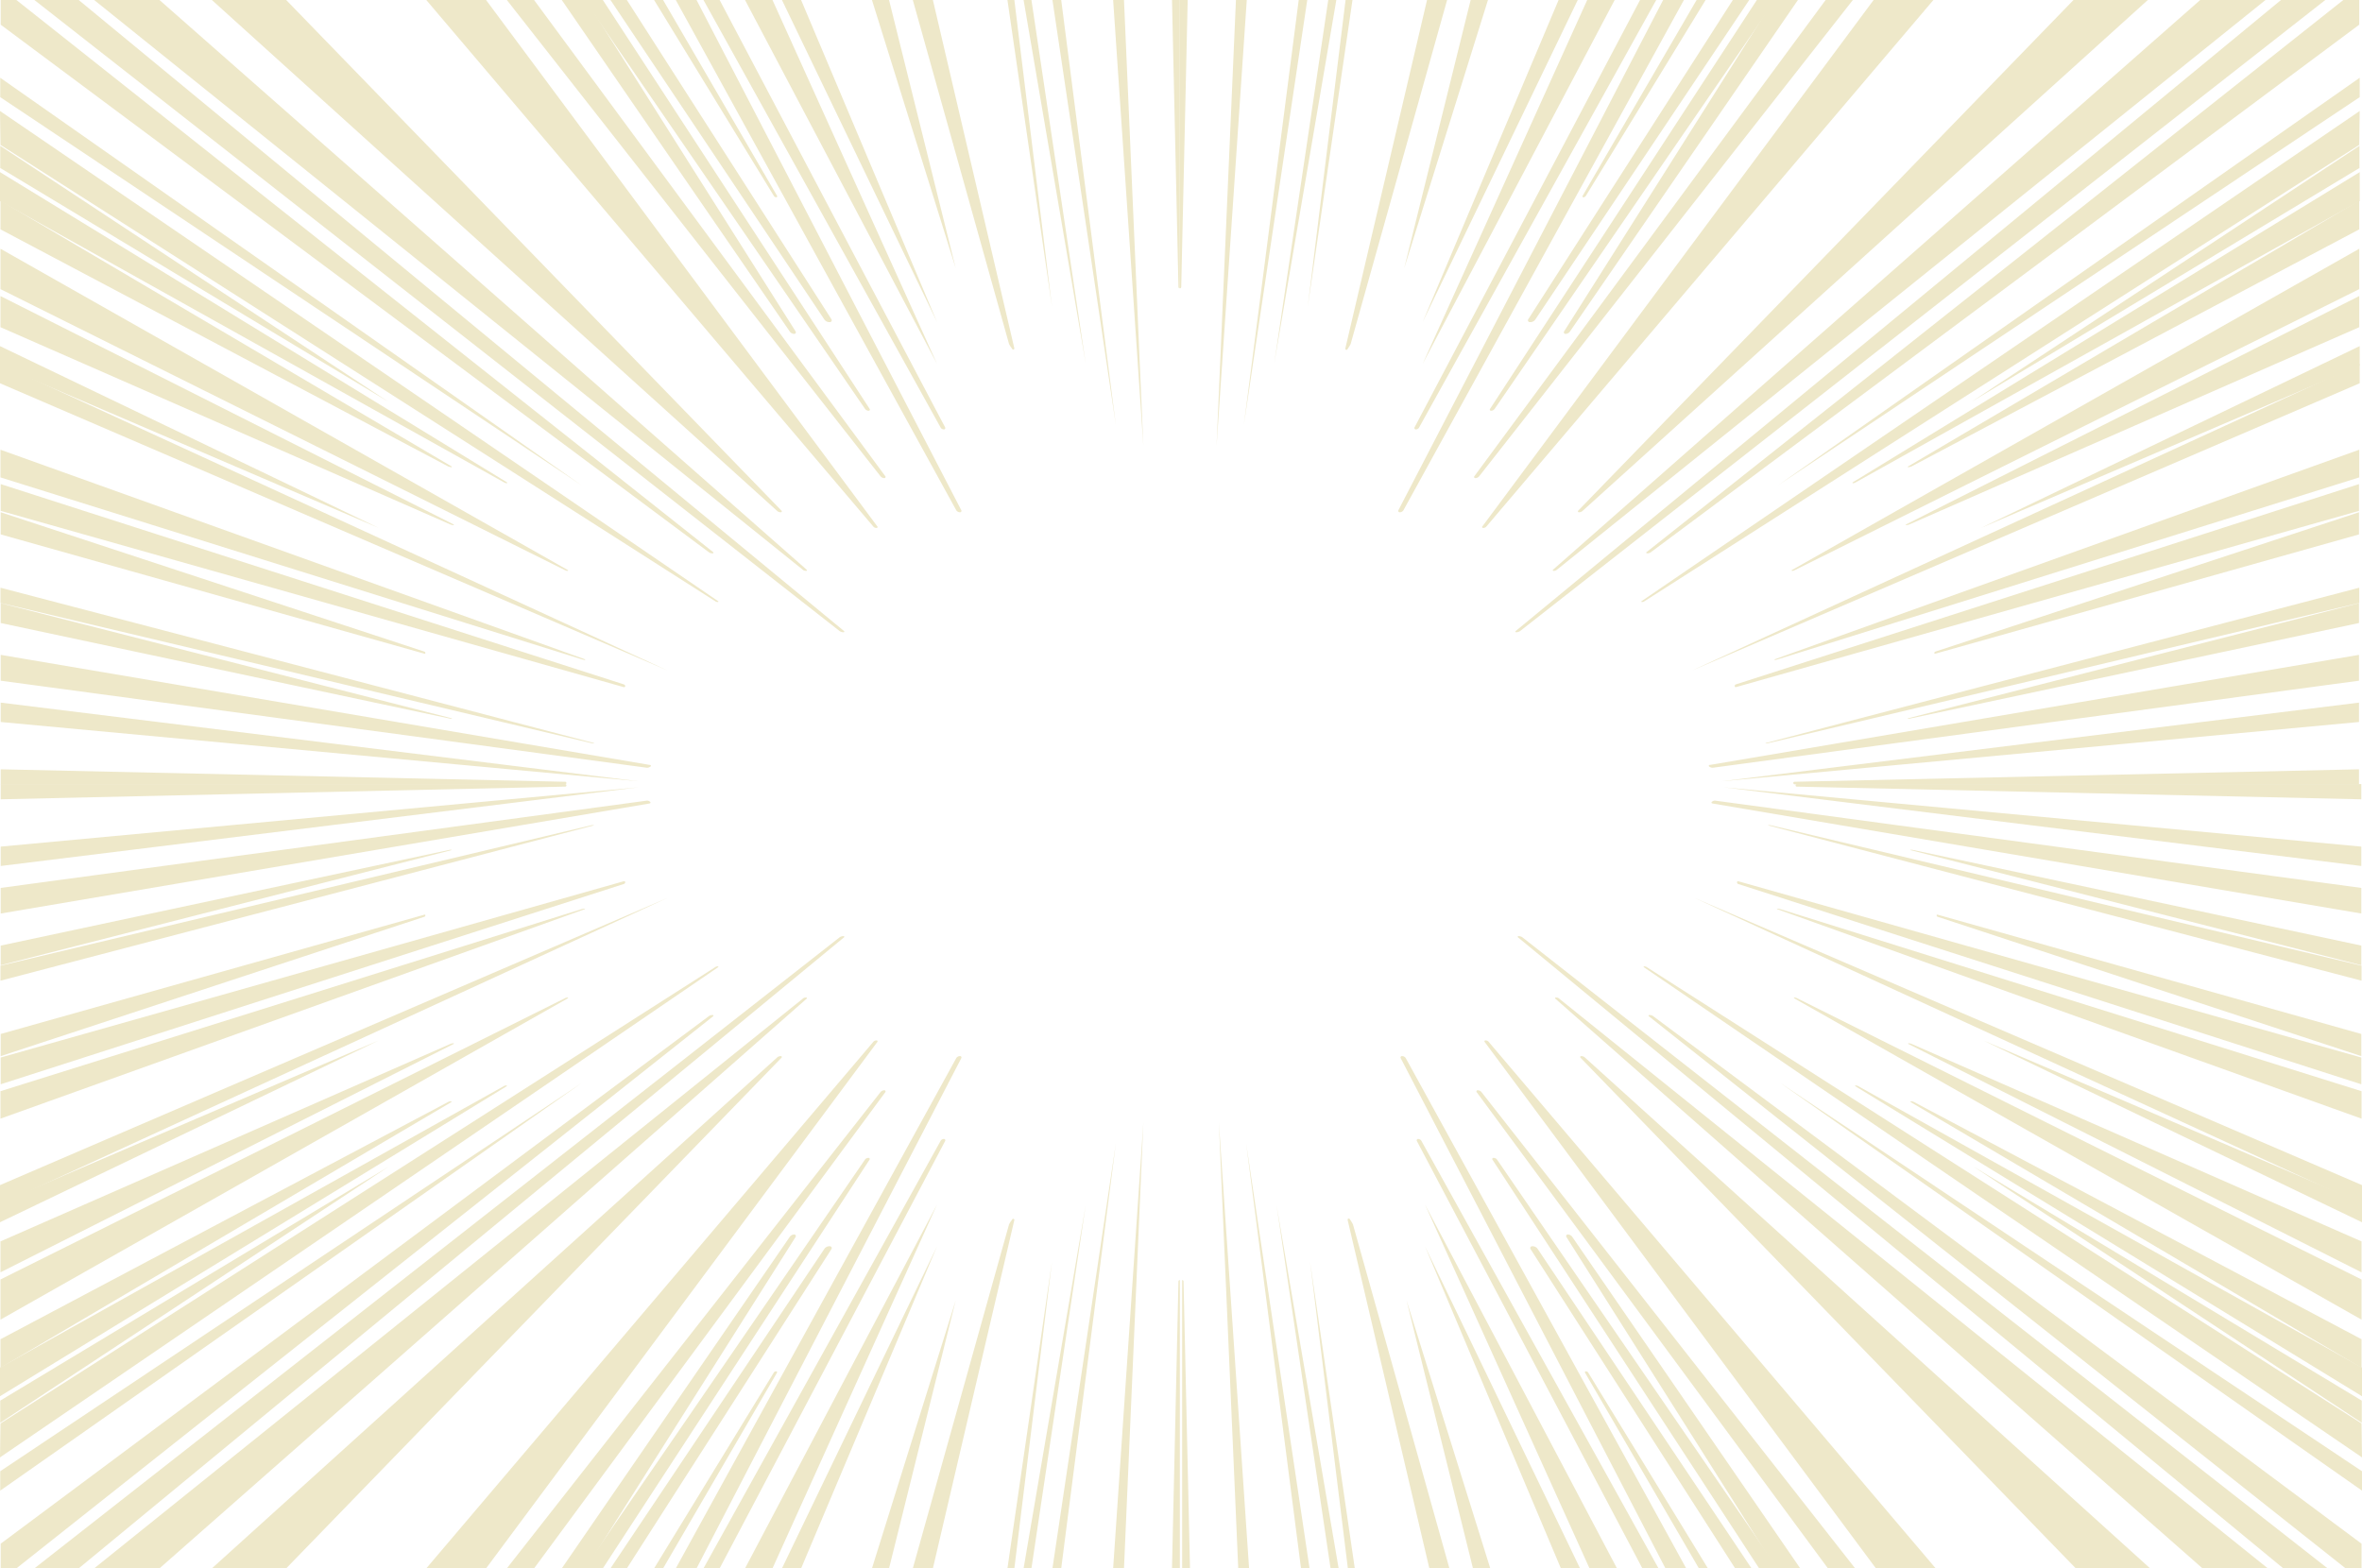 <svg width="10234" height="6797" xmlns="http://www.w3.org/2000/svg"><g fill="#eee8c9" fill-rule="evenodd"><path d="M5112 0h-34l28 1244c0 2 2 4 3 5a2 2 0 003-1V0zM3118 0h-70l1027 1852c3 6 9 9 15 9a6 6 0 005-9L3118 0zM3018 0h-90l1215 2211c3 5 9 9 16 9a6 6 0 006-9L3018 0zM2314 0h-118l1619 2064c4 5 10 8 17 8a5 5 0 004-8L2314 0zM2539 0h-105l988 1437c4 6 12 10 19 10a7 7 0 006-11L2539 0z"/><path d="M2612 0h-80l1216 1772c4 5 9 8 15 8a5 5 0 005-8L2612 0zM2716 0h-71l927 1385c5 7 13 11 21 11h2a8 8 0 007-13L2716 0zM2106 0h-259l1937 2282c3 4 9 6 14 6a4 4 0 003-7L2106 0zM1240 0H918l2449 2214c4 4 10 6 16 6a4 4 0 003-7L1240 0zM691 0H408l3069 2468c4 4 9 6 15 6a3 3 0 002-6L691 0zM341 0H149l3489 2735c5 3 10 5 16 5a3 3 0 002-6L341 0zM71 0H3v107l3068 2286c4 3 9 5 15 5h1a3 3 0 002-6L71 0zM0 481l2 147 3096 1977c4 3 8 4 12 4a2 2 0 001-4L0 481zM0 746v125l2183 1219c3 2 8 4 12 4a2 2 0 001-4L0 746z"/><path d="M2 869v125l1941 1028 12 3a2 2 0 001-4L2 869zM2 1078v175l2446 1218c4 2 7 3 11 3h1a2 2 0 001-3L2 1078zM2 1949v120l2521 789 8 2h3a1 1 0 000-3L2 1949zM3 2098v116l2700 764a5 5 0 006-4c0-4-3-7-6-8L3 2098zM2 2547v66l2562 608 5 1h4a1 1 0 000-2L2 2547zM3 2614v86l1945 414 5 1h4a1 1 0 000-2L3 2614zM3 2838v112l2798 377c6 1 11-1 16-4a4 4 0 00-2-8L3 2838zM3 3334v65h2445c3 0 6-2 6-5a5 5 0 00-5-6L3 3334zM3 2220v96l1836 517a3 3 0 004-3c0-3-2-5-4-6L3 2220zM2 1283v135l1952 856 10 2h1a2 2 0 001-3L2 1283zM2873 0h-39l519 849c2 3 6 6 10 6a4 4 0 004-6L2873 0zM4870 0h-47l131 1934zM4598 0h-38l275 1844zM4469 0h-34l269 1575zM4042 0h-87l417 1491 5 9 10 14a5 5 0 008-4L4042 0zM4395 0h-30l193 1330zM3852 0h-74l363 1163zM3471 0h-83l672 1396zM3347 0h-119l832 1577zM1 337v84l2520 1683zM0 1500v84l1641 704zM3 3045v84l2764 257z"/><path d="M0 1577v84l2893 1245zM1 632v96l1683 1014zM5112 6797h-34l28-1244c0-2 2-4 3-5a2 2 0 013 1v1248zM3118 6797h-70l1027-1852c3-6 9-9 15-9a6 6 0 015 9l-977 1852zM3018 6797h-90l1215-2211c3-5 9-9 16-9a6 6 0 016 9L3018 6797zM2314 6797h-118l1619-2064c4-5 10-8 17-8a5 5 0 014 8L2314 6797zM2539 6797h-105l988-1437c4-6 12-10 19-10a7 7 0 016 11l-908 1436z"/><path d="M2612 6797h-80l1216-1772c4-5 9-7 15-7a5 5 0 015 7L2612 6797zM2716 6797h-71l927-1385c5-7 13-11 21-11h2a8 8 0 017 13l-886 1383zM2106 6797h-259l1937-2282c3-4 9-6 14-6a4 4 0 013 7L2106 6797zM1240 6797H918l2449-2214c4-4 10-6 16-6a4 4 0 013 7L1240 6797zM691 6797H408l3069-2468c4-4 9-6 15-6a3 3 0 012 6L691 6797zM341 6797H149l3489-2735c5-3 10-5 16-5a3 3 0 012 6L341 6797zM71 6797H3v-107l3068-2286c4-3 9-5 15-5h1a3 3 0 012 6L71 6797zM0 6316l2-147 3096-1977c4-3 8-4 12-4a2 2 0 011 4L0 6316zM0 6051v-124l2183-1220c3-2 8-3 12-3a2 2 0 011 3L0 6051z"/><path d="M2 5928v-124l1941-1029c4-2 8-2 12-2a2 2 0 011 3L2 5928zM2 5719v-174l2446-1219c4-2 7-3 11-3h1a2 2 0 011 3L2 5719zM2 4848v-119l2521-790 8-1h3a1 1 0 010 2L2 4848zM3 4699v-116l2700-764a5 5 0 016 4c0 4-3 7-6 8L3 4699zM2 4250v-65l2562-609h9a1 1 0 010 1L2 4250zM3 4183v-85l1945-415h9a1 1 0 010 1L3 4183zM3 3959v-111l2798-378c6-1 11 1 16 5a4 4 0 01-2 7L3 3959zM3 3464v-66h2445c3 0 6 2 6 5a5 5 0 01-5 6L3 3464zM3 4577v-96l1836-517a3 3 0 014 3c0 3-2 5-4 6L3 4577zM2 5514v-134l1952-857 10-2h1a2 2 0 011 3L2 5514zM2873 6797h-39l519-849c2-3 6-5 10-5a4 4 0 014 5l-494 849zM4870 6797h-47l131-1934zM4598 6797h-38l275-1844zM4469 6797h-34l269-1574zM4042 6797h-87l417-1491 5-9 10-14a5 5 0 018 4l-353 1510zM4395 6797h-30l193-1330zM3852 6797h-74l363-1162zM3471 6797h-83l672-1396zM3347 6797h-119l832-1577zM1 6460v-84l2520-1683zM0 5297v-84l1641-704zM3 3753v-84l2764-257z"/><path d="M0 5220v-84l2893-1245zM1 6166v-96l1683-1014zM5122 6797h34l-28-1244c0-2-2-4-3-5a2 2 0 00-3 1v1248zM7116 6797h70L6159 4945c-3-6-9-9-15-9a6 6 0 00-5 9l977 1852zM7216 6797h90L6091 4586c-3-5-9-9-16-9a6 6 0 00-6 9l1147 2211zM7920 6797h118L6419 4733c-4-5-10-8-17-8a5 5 0 00-4 8l1522 2064zM7695 6797h105l-988-1437c-4-6-12-10-19-10a7 7 0 00-6 11l908 1436z"/><path d="M7622 6797h80L6486 5025c-4-5-9-7-15-7a5 5 0 00-5 7l1156 1772zM7518 6797h71l-927-1385c-5-7-13-11-21-11h-2a8 8 0 00-7 13l886 1383zM8128 6797h259L6450 4515c-3-4-9-6-14-6a4 4 0 00-3 7l1695 2281zM8994 6797h322L6867 4583c-4-4-10-6-16-6a4 4 0 00-3 7l2146 2213zM9543 6797h283L6757 4329c-4-4-9-6-15-6a3 3 0 00-2 6l2803 2468zM9893 6797h192L6596 4062c-5-3-10-5-16-5a3 3 0 00-2 6l3315 2734zM10163 6797h69v-107L7163 4404c-4-3-9-5-15-5h-1a3 3 0 00-2 6l3018 2392zM10234 6316l-2-147-3096-1977c-4-3-8-4-12-4a2 2 0 00-1 4l3111 2124zM10234 6051v-124L8051 4707c-3-2-8-3-12-3a2 2 0 00-1 3l2196 1344z"/><path d="M10232 5928v-124L8291 4775c-4-2-8-2-12-2a2 2 0 00-1 3l1954 1152zM10232 5719v-174L7786 4326c-4-2-7-3-11-3h-1a2 2 0 00-1 3l2459 1393zM10232 4848v-119l-2521-790-8-1h-3a1 1 0 000 2l2532 908zM10231 4699v-116l-2700-764a5 5 0 00-5 4c0 4 2 7 5 8l2700 868zM10232 4250v-65l-2562-609h-9a1 1 0 000 1l2571 673zM10231 4183v-85l-1945-415h-9a1 1 0 000 1l1954 499zM10231 3959v-111l-2798-378c-6-1-11 1-16 5a4 4 0 002 7l2812 477zM10231 3464v-66H7786c-3 0-6 2-6 5a5 5 0 005 6l2446 55zM10231 4577v-96l-1836-517a3 3 0 00-4 3c0 3 2 5 4 6l1836 604zM10232 5514v-134l-1952-857-10-2h-1a2 2 0 00-1 3l1964 990zM7361 6797h39l-519-849c-2-3-6-5-10-5a4 4 0 00-4 5l494 849zM5365 6797h47l-131-1934zM5637 6797h37l-275-1844zM5765 6797h35l-269-1574zM6193 6797h87l-418-1491-5-9-9-14a5 5 0 00-9 4l354 1510zM5840 6797h30l-194-1330zM6382 6797h75l-363-1162zM6763 6797h83l-672-1396zM6887 6797h119l-832-1577zM10234 6460v-84L7713 4693zM10234 5297v-84l-1641-704zM10231 3753v-84l-2763-257z"/><path d="M10234 5220v-84L7341 3891zM10233 6166v-96L8551 5056zM5112 0h34l-28 1244c0 2-2 4-3 5a2 2 0 01-3-1V0zM7106 0h70L6149 1852c-3 6-9 9-15 9a6 6 0 01-5-9L7106 0zM7206 0h90L6081 2211c-3 5-9 9-16 9a6 6 0 01-6-9L7206 0zM7910 0h118L6409 2064c-4 5-10 8-17 8a5 5 0 01-4-8L7910 0zM7685 0h105l-988 1437c-4 6-12 10-19 10a7 7 0 01-6-11L7685 0z"/><path d="M7612 0h80L6476 1772c-4 5-9 8-15 8a5 5 0 01-5-8L7612 0zM7508 0h71l-927 1385c-5 7-13 11-21 11h-2a8 8 0 01-7-13L7508 0zM8118 0h259L6440 2282c-3 4-9 6-14 6a4 4 0 01-3-7L8118 0zM8984 0h322L6857 2214c-4 4-10 6-16 6a4 4 0 01-3-7L8984 0zM9533 0h283L6747 2468c-4 4-9 6-15 6a3 3 0 01-2-6L9533 0zM9883 0h192L6586 2735c-5 3-10 5-16 5a3 3 0 01-2-6L9883 0zM10153 0h69v107L7153 2393c-4 3-9 5-15 5h-1a3 3 0 01-2-6L10153 0zM10224 481l-2 147-3096 1977c-4 3-8 4-12 4a2 2 0 01-1-4l3111-2124zM10224 746v125L8041 2090c-3 2-8 4-12 4a2 2 0 01-1-4l2196-1344z"/><path d="M10222 869v125L8281 2022l-12 3a2 2 0 01-1-4l1954-1152zM10222 1078v175L7776 2471c-4 2-7 3-11 3h-1a2 2 0 01-1-3l2459-1393zM10222 1949v120l-2521 789-8 2h-3a1 1 0 010-3l2532-908zM10221 2098v116l-2700 764a5 5 0 01-5-4c0-4 2-7 5-8l2700-868zM10222 2547v66l-2562 608-5 1h-4a1 1 0 010-2l2571-673zM10221 2614v86l-1945 414-5 1h-4a1 1 0 010-2l1954-499zM10221 2838v112l-2798 377c-6 1-11-1-16-4a4 4 0 012-8l2812-477zM10221 3334v65H7776c-3 0-6-2-6-5a5 5 0 015-6l2446-54zM10221 2220v96l-1836 517a3 3 0 01-4-3c0-3 2-5 4-6l1836-604zM10222 1283v135l-1952 856-10 2h-1a2 2 0 01-1-3l1964-990zM7351 0h39l-519 849c-2 3-6 6-10 6a4 4 0 01-4-6L7351 0zM5355 0h47l-131 1934zM5627 0h37l-275 1844zM5755 0h35l-269 1575zM6183 0h87l-418 1491-5 9-9 14a5 5 0 01-9-4L6183 0zM5830 0h30l-194 1330zM6372 0h75l-363 1163zM6753 0h83l-672 1396zM6877 0h119l-832 1577zM10224 337v84L7703 2104zM10224 1500v84l-1641 704zM10221 3045v84l-2763 257z"/><path d="M10224 1577v84L7331 2906zM10223 632v96L8541 1742z"/></g></svg>